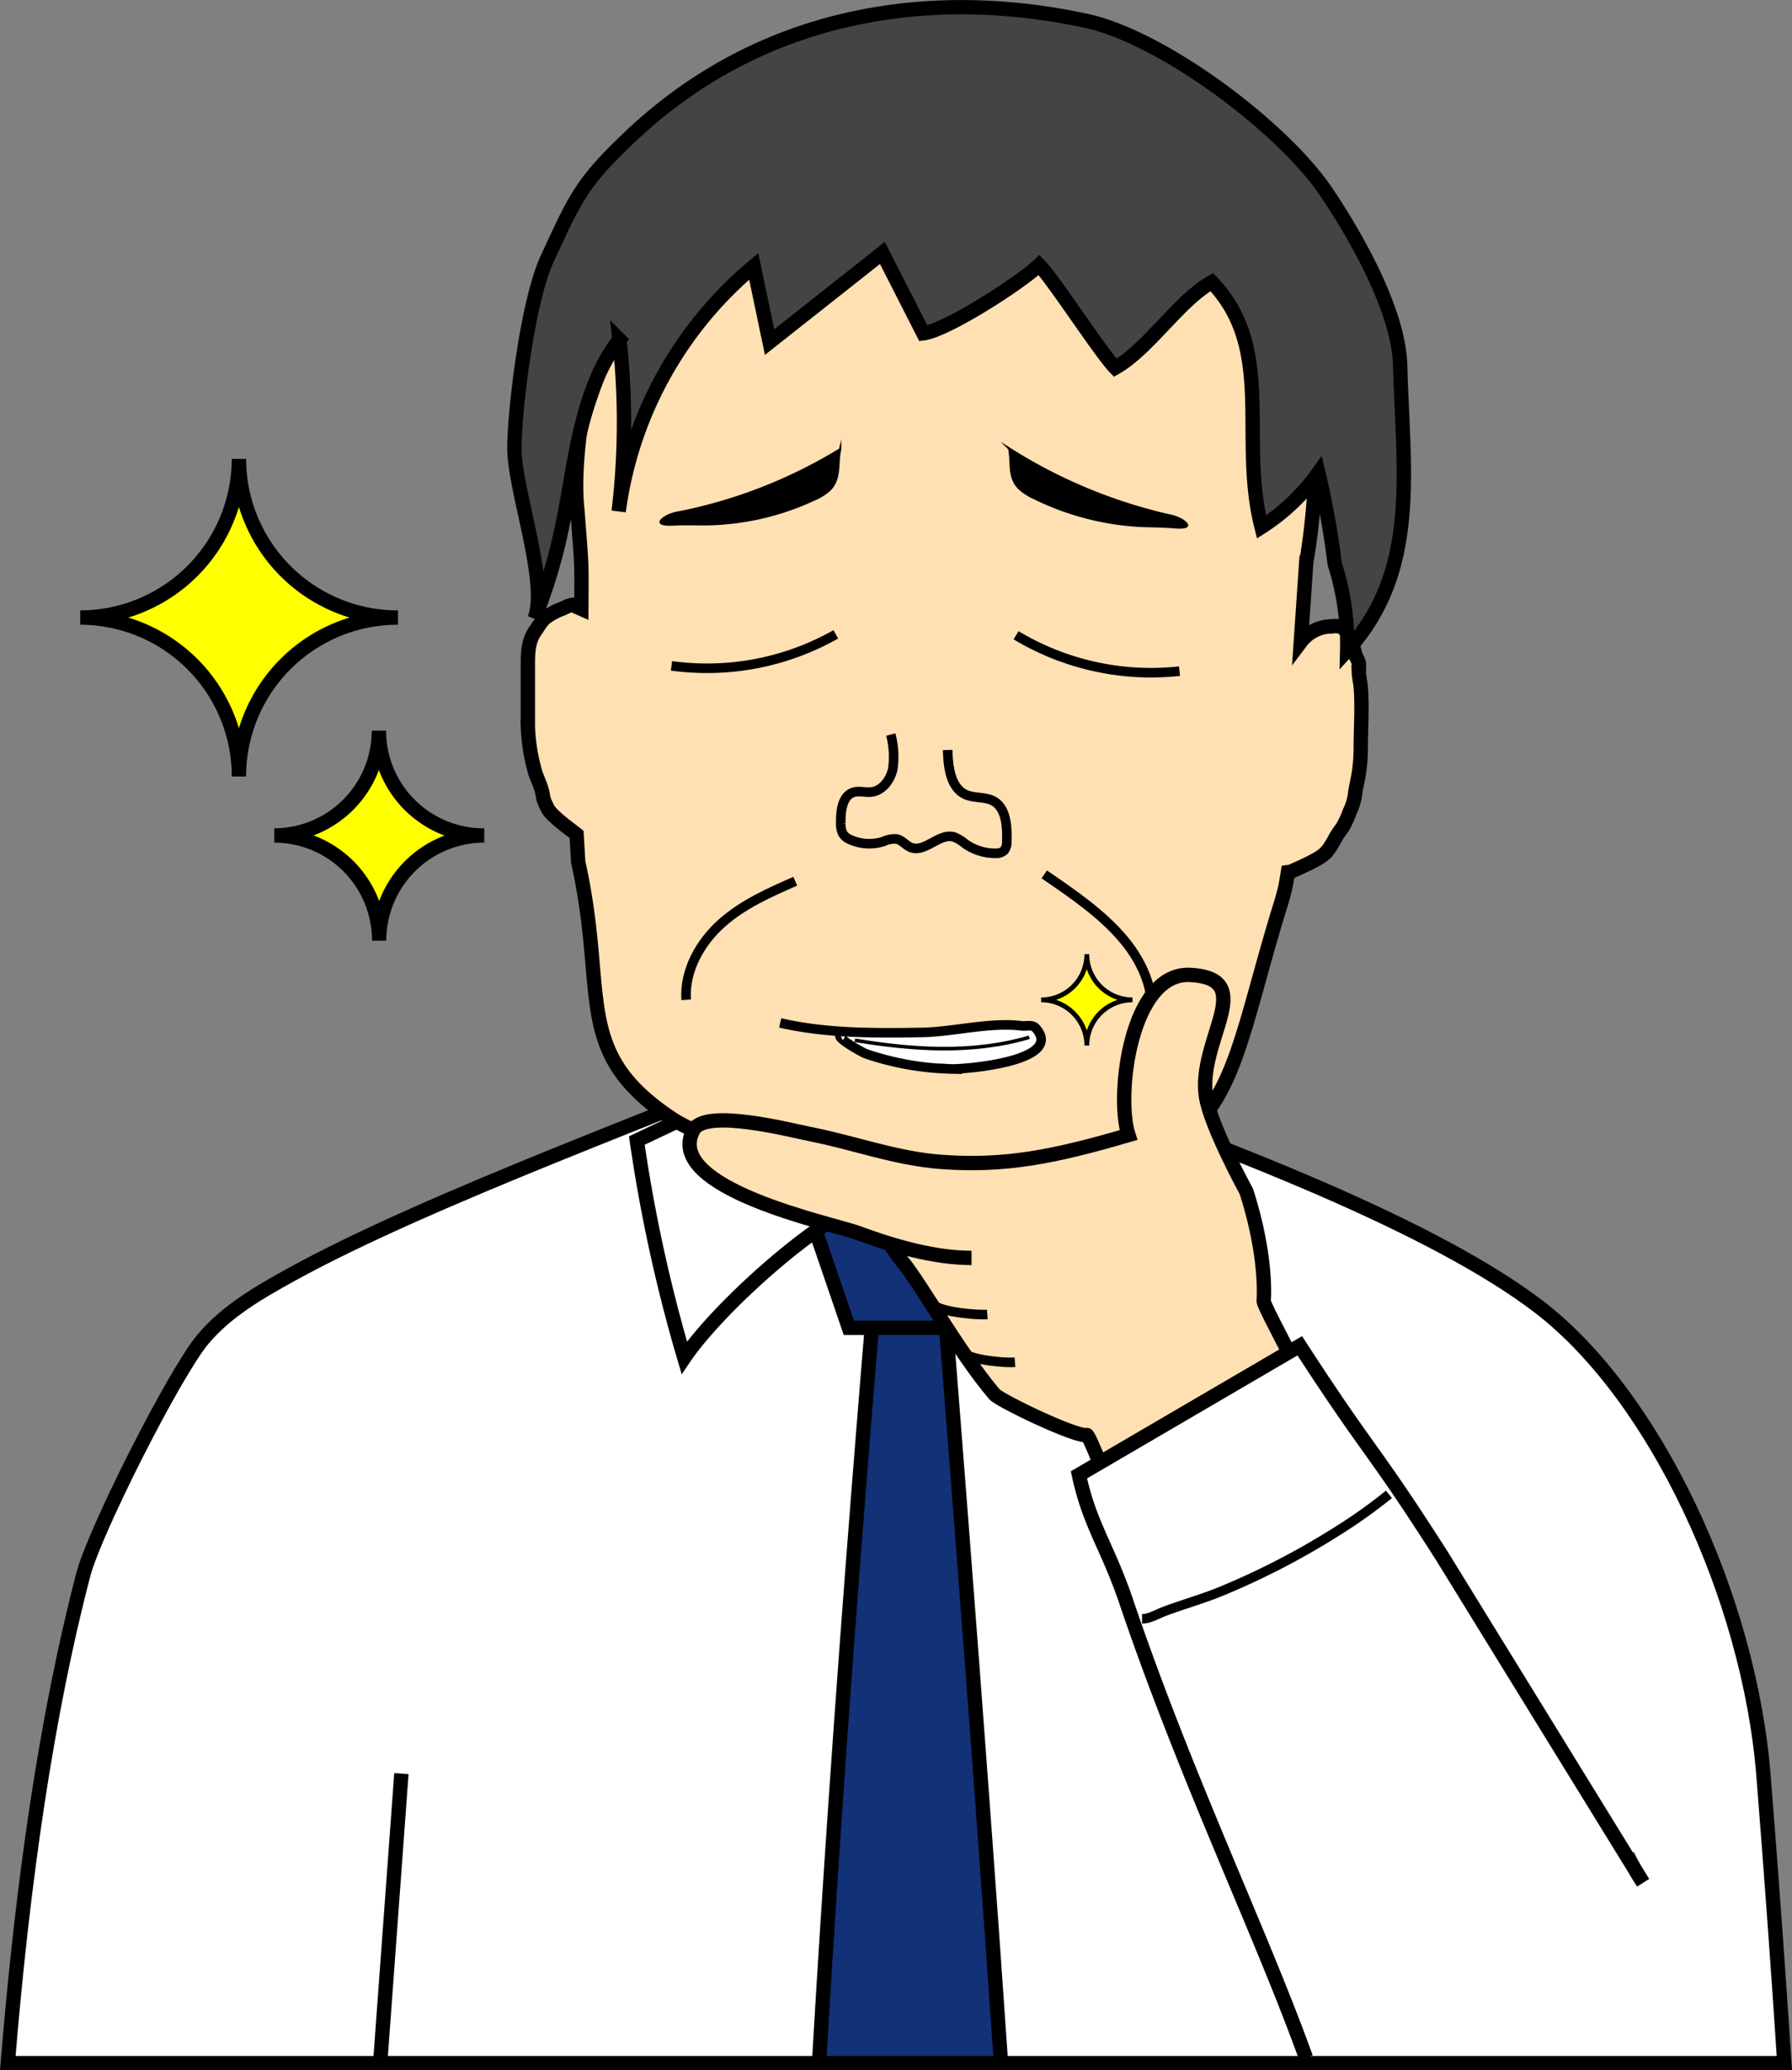 <svg xmlns="http://www.w3.org/2000/svg" width="375.01" height="433.13" viewBox="0 0 375.01 433.13"><rect x="0" y="0" width="375.01" height="433.13" fill="#808080" stroke="none"/><defs><style>.cls-1,.cls-8{fill:#fff;}.cls-1,.cls-10,.cls-2,.cls-3,.cls-4,.cls-5,.cls-6,.cls-7,.cls-8,.cls-9{stroke:#000;stroke-miterlimit:10;}.cls-1,.cls-2,.cls-3,.cls-5,.cls-7{stroke-width:3px;}.cls-2{fill:#123177;}.cls-3{fill:#ffe0b3;}.cls-4,.cls-9{fill:none;}.cls-4,.cls-8{stroke-width:2px;}.cls-5{fill:#444;}.cls-6{stroke-width:0.5px;}.cls-10,.cls-7{fill:#ff0;}.cls-9{stroke-width:0.75px;}</style></defs><title>world0_1result</title><g id="レイヤー_2" data-name="レイヤー 2"><g id="一枚絵2"><path class="cls-1" d="M69,431.63H373.41c-1.26-19.42-2.71-39.27-4.35-60-2.95-37.39-22.69-79.71-47.13-98.33-21.32-16.24-63.12-33-110.06-49.17l-39.24-5.25c-30.38,13-82.63,31.77-111.56,47.72-6.79,3.74-13.69,7.69-18.66,13.65-6,7.24-22.55,40-24.95,49.08C9.73,358.78,4.7,394.06,1.63,431.63H69Z"/><path class="cls-2" d="M209.48,431.63c-4.61-67.67-11.34-153.35-18.9-246.12-8.19,88.13-14.8,170.92-19.18,246.12Z"/><polygon class="cls-2" points="169.27 253.35 211.87 253.35 206.66 268.56 203.5 277.79 177.64 277.79 174.48 268.56 169.27 253.35"/><path class="cls-1" d="M244.6,236.44c2.36,13.13,2.78,32.53.11,47.61-5-7.85-38-28.69-50-34.84Z"/><path class="cls-1" d="M133.27,238.61a322.94,322.94,0,0,0,9.93,45.44c7-10.35,27.53-28.84,38.07-32.49.25-.08-8.36-31.79-8.12-31.86Z"/><line class="cls-1" x1="84" y1="371.06" x2="79.56" y2="431.63"/><path class="cls-3" d="M121,180.33c6.26,28.12-1.49,39.75,19.79,53.81,6.23,4.12,39.42,17,46.5,17.7,4.9.5,37.39-5,42.2-6.15,27.78-6.71,27.8-20.29,37.15-52,1.77-6,2.16-6.48,2.89-11.23l.53-.07c1.82-.83,5.73-2.44,7.22-3.85a8.79,8.79,0,0,0,1.38-1.83c.3-.49.57-.94.82-1.45a22.25,22.25,0,0,1,1.45-2.14,19.86,19.86,0,0,0,1.5-3.24,12.8,12.8,0,0,0,1.1-3.39c.17-1.82.72-3.57.93-5.4a35.51,35.51,0,0,0,.3-4.37c0-4.29.34-8.69,0-12.95-.09-1.05-.36-2.09-.4-3.15a11.93,11.93,0,0,0,0-1.89,5.65,5.65,0,0,0-.58-1.33,25,25,0,0,1-.73-2.76,8.39,8.39,0,0,0-2.09-3.37,4.25,4.25,0,0,0-2.25-.22,8.12,8.12,0,0,0-6.49,3.24l1.13-16.58a133,133,0,0,0,1.78-16.58c.92-15.85-6.25-32.7-11-39.41-14.9-21-35.27-29.3-47.59-30.82-15.22-1.88-42.16-3.65-65,11.56-21.57,12.77-30.1,47.44-30.1,47.44s-1.45,9.55-.61,16.82c.91,12.07.91,10.24.82,20.67l-1-.44c-.49-1-2.26.11-3,.4a13.35,13.35,0,0,0-3.78,2.1,13.85,13.85,0,0,0-1.57,2.16c-1.68,2.14-1.83,4.46-1.83,7.06v13.47a38.91,38.91,0,0,0,1.3,8.6c.37,1.67,1.24,3.12,1.65,4.79.14.55.21,1.11.33,1.66a12.88,12.88,0,0,0,.7,1.6c.56,1.65,4.38,4.32,6.21,5.77Z"/><path class="cls-4" d="M166.42,184.36c-5.43,2.38-10.95,4.82-15.42,8.81s-7.81,9.88-7.41,16"/><path class="cls-4" d="M218.53,182.93c6,4.1,12.14,8.29,16.61,13.63s7.11,12.14,5.15,17.94"/><path class="cls-4" d="M186.41,153.67a18.33,18.33,0,0,1,.43,7.17c-.5,2.36-2.22,4.62-4.52,4.86-1.27.14-2.6-.33-3.81.09-2.28.79-2.62,4-2.56,6.46a4.42,4.42,0,0,0,.46,2.22,3.36,3.36,0,0,0,1.57,1.21,9.67,9.67,0,0,0,6.88.37,5.59,5.59,0,0,1,2.75-.53c1.15.23,1.94,1.34,3,1.77,3,1.16,5.9-3.06,9-2.2a8.25,8.25,0,0,1,2.35,1.42,10.8,10.8,0,0,0,6.46,2,2.38,2.38,0,0,0,1.73-.59,2.91,2.91,0,0,0,.54-1.95c.1-3.11-.13-6.87-2.74-8.36-1.79-1-4.07-.54-5.93-1.41-3.1-1.45-3.62-5.75-3.7-9.3"/><path class="cls-5" d="M111.88,129.45c4.11-10.72,5.49-17.17,7.23-27.11,1.68-9.55,3.66-22.62,10.52-31.28a157,157,0,0,1-.16,35.93,80.71,80.71,0,0,1,28.26-51.26l3.32,15.84,23.61-18.65,8.56,16.81c5-.64,20.6-10.74,24.23-14.29,2.89,2.88,13.05,18.61,15.94,21.5,6.91-3.91,13.28-14,20.19-17.92C267,72.94,259.23,91.52,264,110.25a43.2,43.2,0,0,0,11.89-11.33A172.68,172.68,0,0,1,279.32,118a55.09,55.09,0,0,1,2.6,18.08c15.17-16.6,11.71-37.29,11.08-59.78-.32-11.24-9.17-26.83-15.46-36.15C268.4,26.59,243.35,7.85,227.39,4.38c-32.33-7-67.69-2-95.29,24C121.68,38.22,120.47,41.28,114.57,54c-4.31,9.26-7,32.85-6.92,40C107.76,102.79,114.78,121.9,111.88,129.45Z"/><path class="cls-6" d="M238.58,110a57.23,57.23,0,0,1-22.16-5.81,11.44,11.44,0,0,1-3.22-2.11c-2.28-2.38-1.37-5.43-2-8.22a106.51,106.51,0,0,0,33.31,13.94,8.65,8.65,0,0,1,2.61.88c3,1.79,0,1.76-1.48,1.61C243.25,110.08,240.93,110.11,238.58,110Z"/><path class="cls-6" d="M148.09,109.67a55.33,55.33,0,0,0,22.32-5.19,11.31,11.31,0,0,0,3.26-2.06c2.32-2.38,1.44-5.55,2.14-8.4a102.84,102.84,0,0,1-33.62,13.17,8.49,8.49,0,0,0-2.63.82c-3,1.74-.06,1.8,1.47,1.71C143.4,109.58,145.73,109.7,148.09,109.67Z"/><path class="cls-4" d="M174.91,132.71a54.7,54.7,0,0,1-34.39,6.59"/><path class="cls-4" d="M212.63,132.9a54.86,54.86,0,0,0,34.21,7.51"/><path class="cls-7" d="M83.29,129.2A33.25,33.25,0,0,1,50,96,33.25,33.25,0,0,1,16.79,129.2h0A33.25,33.25,0,0,1,50,162.45,33.25,33.25,0,0,1,83.29,129.2Z"/><path class="cls-7" d="M101.29,174.79a21.94,21.94,0,0,1-22-21.94A21.94,21.94,0,0,1,57.4,174.79h0a21.94,21.94,0,0,1,21.94,22,22,22,0,0,1,22-22Z"/><path class="cls-8" d="M163.27,214c9.51,2.19,19.55,2.18,29.51,2,6.71-.09,14.33-2.23,21.05-1.38.95.11,2.2-.34,2.94.49,6.18,7-15.38,8.66-17.87,8.52a59.48,59.48,0,0,1-17.75-3.19c-.67-.25-6.32-3.4-5.22-3.82"/><path class="cls-9" d="M178.89,217.63c12.11,2,24.54,2.89,36.5-.62"/><path class="cls-10" d="M217.88,209.18a9.56,9.56,0,0,0,9.56-9.56,9.56,9.56,0,0,0,9.55,9.56h0a9.56,9.56,0,0,0-9.55,9.56,9.56,9.56,0,0,0-9.56-9.56Z"/><path class="cls-3" d="M203.31,263.17c-7.85,0-16.53-2.54-23.79-5.24-5.21-1.93-40.88-9.26-34.43-21.49,2.46-4.67,20.29,0,24.66.86,9.12,1.81,17.67,5.06,27.19,5.78,13.41,1,23.84-1.11,39.21-5.62-2.7-8.29.45-34.22,13-33.5,14.37.83,1.39,13.67,3.23,25.5.94,6.11,8.42,19.75,8.42,19.75s4.24,12.19,3.66,23c-.07,1.3,12,22.5,10.59,23.07-9.39,3.85-25.53,23.35-38.08,26.6-.81.21-8.84-21.86-9.55-21.67-2.07.56-18.18-7.19-19.3-8.5C200.72,283,192.63,268.5,188.89,264c-.78-.95-2.75-3.76-2.75-3.76l-1.55-.55"/><path class="cls-1" d="M340.56,388.15a55,55,0,0,0,3.29,5.72l-42-68.18C287,302.39,287.05,304.76,272,281.55l-46.21,27c2.24,10.51,6,15,9.92,26.59,12.65,37.28,28,68.76,37.58,95.35"/><path class="cls-4" d="M206.61,275c-1.9.14-9-.37-11.23-1.94"/><path class="cls-4" d="M212.4,285c-1.9.15-8.67-.36-10.86-1.94"/><path class="cls-4" d="M239,338.67c1.57,0,3.08-.95,4.51-1.49,4-1.53,8.13-2.64,12.11-4.29a158.26,158.26,0,0,0,24.54-12.76,106,106,0,0,0,10.5-7.5"/></g></g></svg>